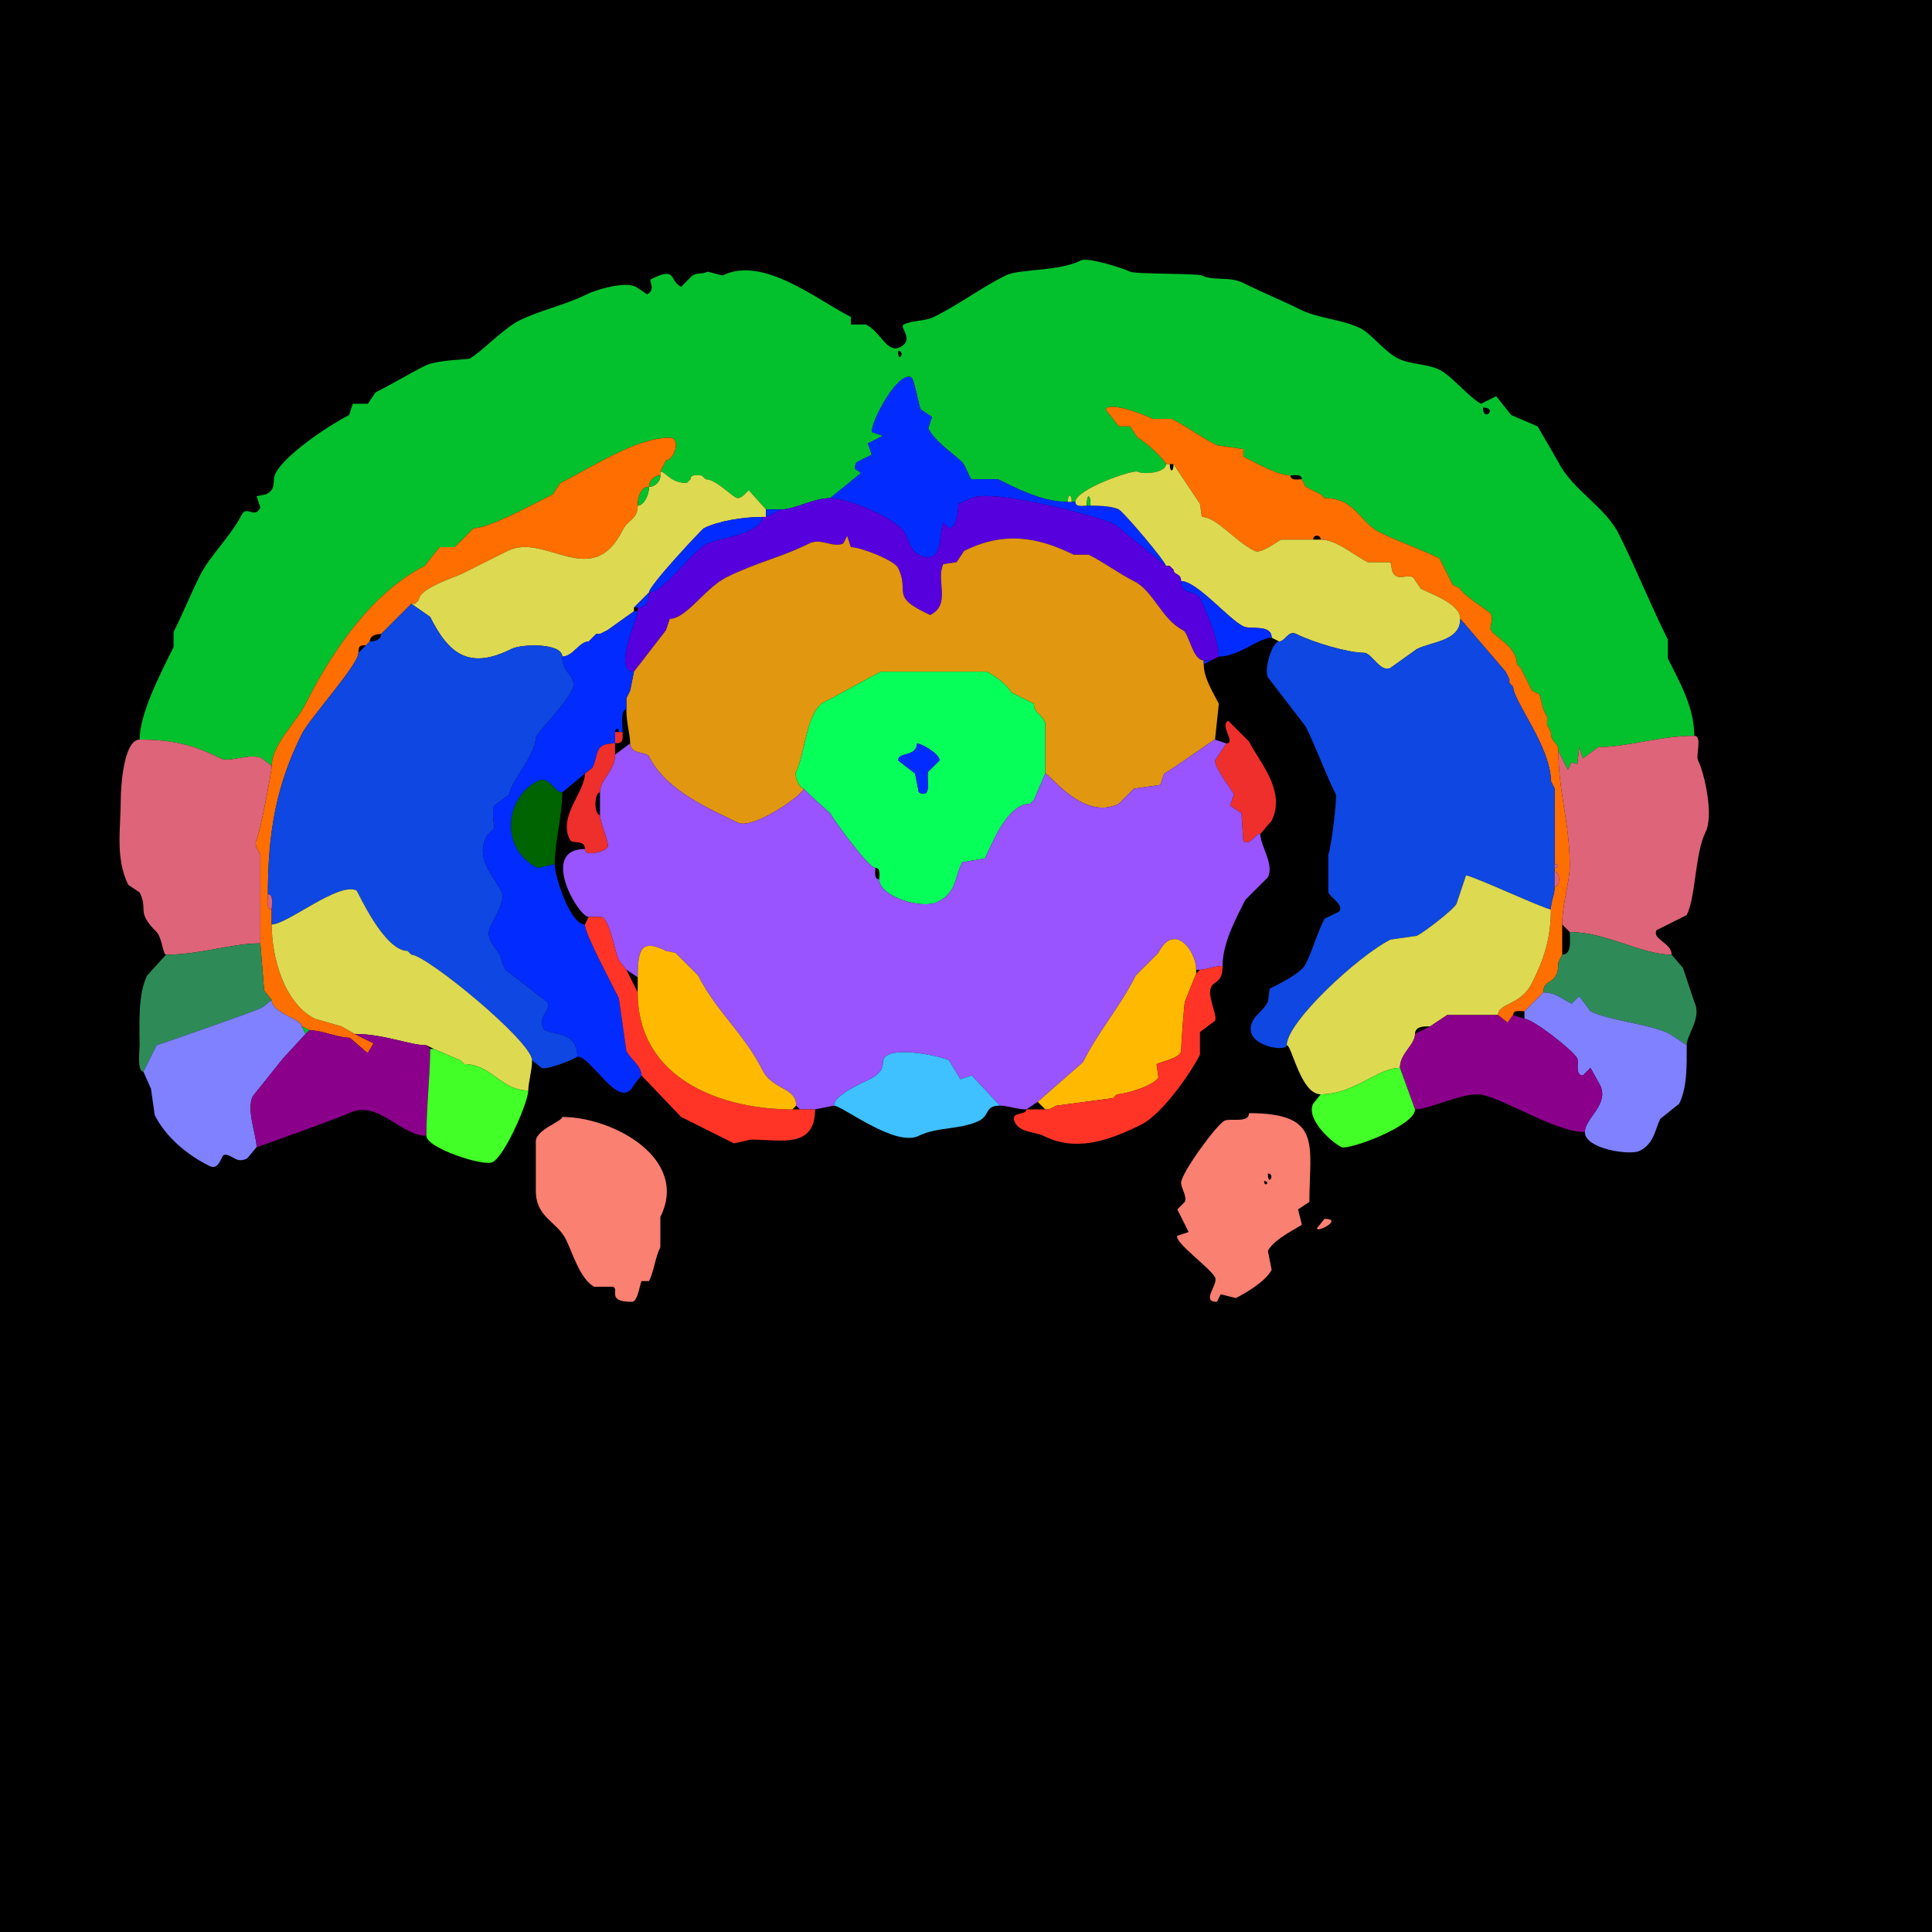 <?xml version="1.0" encoding="UTF-8"?>
<svg xmlns="http://www.w3.org/2000/svg" xmlns:xlink="http://www.w3.org/1999/xlink" width="430px" height="430px" viewBox="0 0 430 430" version="1.1">
<g id="surface1">
<rect x="0" y="0" width="430" height="430" style="fill:rgb(0%,0%,0%);fill-opacity:1;stroke:none;"/>
<path style=" stroke:none;fill-rule:evenodd;fill:rgb(1.176%,75.686%,17.647%);fill-opacity:1;" d="M 330.059 90.703 C 330.059 94.164 333.52 90.703 330.059 90.703 M 199.883 78.105 C 199.883 81.25 201.641 78.105 199.883 78.105 M 31.074 164.609 C 38.449 164.609 43.102 165.793 49.133 168.809 C 51.129 169.809 55.648 167.449 58.367 168.809 L 60.469 170.488 C 60.469 165.695 65.957 160.773 68.027 156.633 C 73.785 145.113 82.777 131.828 94.484 125.977 C 94.484 125.977 97.844 121.777 97.844 121.777 C 97.844 121.777 101.203 121.777 101.203 121.777 C 101.203 121.777 105.398 117.578 105.398 117.578 C 108.863 117.578 118.805 112.137 123.039 110.02 C 123.039 110.02 124.719 107.5 124.719 107.5 C 131.965 103.875 141.562 97.422 149.07 97.422 C 151.727 97.422 149.996 102.461 148.234 102.461 C 148.234 102.461 146.973 104.98 146.973 104.98 C 148.246 104.98 149.168 107.5 152.852 107.5 C 152.852 107.5 153.691 106.66 153.691 106.66 C 153.691 105.422 155.332 105.82 156.211 105.82 C 156.211 105.82 157.051 106.66 157.051 106.66 C 159.492 106.66 163.156 110.859 164.188 110.859 C 165.367 110.859 166.25 109.18 166.711 109.18 C 166.711 109.18 170.488 113.379 170.488 113.379 C 170.488 113.379 173.848 113.379 173.848 113.379 C 176.84 113.379 181.078 110.859 184.766 110.859 C 184.766 110.859 191.484 105.398 191.484 105.398 C 191.484 104.336 189.477 105.219 190.645 102.883 C 190.645 102.883 194.004 101.203 194.004 101.203 C 194.004 101.203 193.164 98.68 193.164 98.68 C 193.164 98.68 196.523 97 196.523 97 C 196.523 97 194.004 96.164 194.004 96.164 C 194.004 93.391 199.922 82.535 202.82 83.984 C 203.496 84.32 204.484 90.242 204.922 91.125 C 204.922 91.125 207.441 92.805 207.441 92.805 C 207.441 92.805 206.602 95.32 206.602 95.32 C 208.137 98.391 212.27 100.988 214.16 102.883 C 214.941 103.664 215.762 106.41 216.258 106.66 C 216.258 106.66 222.141 106.66 222.141 106.66 C 226.73 108.957 232.168 111.699 237.676 111.699 C 237.676 109.84 238.516 109.84 238.516 111.699 C 238.516 111.699 239.355 111.699 239.355 111.699 C 239.355 108.922 252.152 104.449 253.211 104.98 C 254.598 105.672 259.512 105.207 259.512 103.301 C 259.512 102.625 255.113 98.371 253.211 97.422 C 253.211 97.422 251.531 94.902 251.531 94.902 C 251.531 94.902 249.016 94.902 249.016 94.902 C 249.016 94.902 246.074 91.125 246.074 91.125 C 247.051 89.172 255.367 92.621 256.57 93.223 C 256.57 93.223 260.773 93.223 260.773 93.223 C 264.285 94.98 267.301 97.328 270.852 99.102 C 270.852 99.102 276.727 99.941 276.727 99.941 C 276.727 99.941 276.727 101.621 276.727 101.621 C 279.906 103.211 284.492 105.82 287.227 105.82 C 288.105 105.82 289.746 105.422 289.746 106.66 C 289.746 106.66 290.586 108.34 290.586 108.34 C 290.586 108.34 292.266 109.18 292.266 109.18 C 292.266 109.18 293.945 110.02 293.945 110.02 C 293.945 110.02 294.785 110.859 294.785 110.859 C 301.672 110.859 302.613 116.242 306.961 118.418 C 311.602 120.738 316.07 122.133 320.398 124.297 C 320.398 124.297 323.34 130.176 323.34 130.176 C 323.34 130.176 325.02 131.016 325.02 131.016 C 325.02 131.992 331.656 136.309 331.738 136.477 C 332.375 137.754 331.738 139.117 331.738 139.836 C 331.738 141.465 337.617 143.504 337.617 147.812 C 337.617 147.812 338.457 148.652 338.457 148.652 C 338.457 148.652 340.977 153.691 340.977 153.691 C 340.977 153.691 342.656 154.531 342.656 154.531 C 342.656 154.531 343.496 157.891 343.496 157.891 C 343.496 157.891 344.336 159.57 344.336 159.57 C 344.336 159.57 344.336 161.25 344.336 161.25 C 344.336 161.25 345.176 162.93 345.176 162.93 C 345.176 165.484 346.855 165.012 346.855 167.129 C 346.855 167.129 348.953 171.328 348.953 171.328 C 348.953 171.328 349.797 169.648 349.797 169.648 C 349.797 169.648 351.055 170.07 351.055 170.07 C 351.055 170.07 351.477 166.289 351.477 166.289 C 351.477 166.289 352.312 168.809 352.312 168.809 C 352.312 168.809 355.672 166.289 355.672 166.289 C 362.203 166.289 369.395 163.77 377.09 163.77 C 377.09 157.453 373.863 151.852 371.211 146.555 C 371.211 146.555 371.211 142.352 371.211 142.352 C 367.344 134.621 364.156 126.562 360.293 118.836 C 357.27 112.789 349.906 108.984 346.855 102.883 C 346.855 102.883 342.234 94.902 342.234 94.902 C 342.234 94.902 336.359 92.383 336.359 92.383 C 336.359 92.383 333 88.184 333 88.184 C 333 88.184 329.641 89.863 329.641 89.863 C 327.086 88.586 323.141 83.676 320.398 82.305 C 317.684 80.945 313.945 81.176 311.164 79.785 C 308.031 78.219 305.344 74.355 302.766 73.066 C 298.734 71.051 293.434 70.922 289.328 68.867 C 285.129 66.77 280.891 65.07 276.727 62.988 C 273.605 61.426 270.062 62.594 267.492 61.309 C 266.539 60.832 252.691 61.047 251.531 60.469 C 250.059 59.73 242.129 57.191 240.617 57.949 C 235.523 60.496 226.859 59.789 223.82 61.309 C 218.172 64.133 213.77 67.594 207.859 70.547 C 205.906 71.523 203.07 71.262 201.141 72.227 C 200.02 72.789 203.691 75.57 200.305 77.266 C 197.418 78.707 196.004 73.855 192.742 72.227 C 192.742 72.227 189.383 72.227 189.383 72.227 C 189.383 72.227 189.383 70.547 189.383 70.547 C 182 66.855 169.832 56.809 160.828 61.309 C 160.828 61.309 157.469 60.469 157.469 60.469 C 156.098 61.156 155.723 60.504 154.109 61.309 C 154.109 61.309 151.594 63.828 151.594 63.828 C 148.805 62.434 150.762 59.203 144.875 62.148 C 144.32 62.426 146.055 64.496 144.031 65.508 C 144.031 65.508 141.516 63.828 141.516 63.828 C 138.949 62.547 132.566 64.523 130.594 65.508 C 125.75 67.93 120.199 69.027 115.477 71.387 C 112.176 73.039 106.688 78.723 104.562 79.785 C 103.902 80.113 97.461 79.977 94.484 81.465 C 91.441 82.984 87.141 85.555 83.562 87.344 C 83.562 87.344 81.883 89.863 81.883 89.863 C 81.883 89.863 78.523 89.863 78.523 89.863 C 78.523 89.863 77.688 92.383 77.688 92.383 C 73.707 94.371 63.484 101.051 61.309 105.398 C 60.449 107.121 61.703 108.773 59.211 110.02 C 59.211 110.02 57.109 110.438 57.109 110.438 C 57.109 110.438 57.949 112.961 57.949 112.961 C 56.59 115.68 54.941 112.258 53.75 114.641 C 51.473 119.191 46.707 123.684 44.512 128.078 C 42.414 132.273 40.906 136.129 38.633 140.672 C 38.633 140.672 38.633 144.031 38.633 144.031 C 35.582 150.133 31.074 158.926 31.074 164.609 Z M 31.074 164.609 "/>
<path style=" stroke:none;fill-rule:nonzero;fill:rgb(0.784%,17.255%,100%);fill-opacity:1;" d="M 242.715 112.539 C 243.895 112.539 247.328 112.535 249.016 113.379 C 250.047 113.895 259.512 125.012 259.512 125.977 C 259.512 125.977 248.172 116.738 248.172 116.738 C 244.277 114.789 220.633 108.672 216.258 110.859 C 216.258 110.859 213.32 112.117 213.32 112.117 C 213.32 112.621 213.109 117.578 211.219 117.578 C 211.219 117.578 209.961 116.32 209.961 116.32 C 208.902 118.438 210.121 126.266 204.5 123.457 C 202.613 122.512 202.273 120.262 201.562 118.836 C 199.867 115.449 188.688 110.859 184.766 110.859 C 184.766 110.859 191.484 105.398 191.484 105.398 C 191.484 104.336 189.477 105.219 190.645 102.883 C 190.645 102.883 194.004 101.203 194.004 101.203 C 194.004 101.203 193.164 98.68 193.164 98.68 C 193.164 98.68 196.523 97 196.523 97 C 196.523 97 194.004 96.164 194.004 96.164 C 194.004 93.391 199.922 82.535 202.82 83.984 C 203.496 84.32 204.484 90.242 204.922 91.125 C 204.922 91.125 207.441 92.805 207.441 92.805 C 207.441 92.805 206.602 95.32 206.602 95.32 C 208.137 98.391 212.27 100.988 214.16 102.883 C 214.941 103.664 215.762 106.41 216.258 106.66 C 216.258 106.66 222.141 106.66 222.141 106.66 C 226.73 108.957 232.168 111.699 237.676 111.699 C 237.676 111.699 238.516 111.699 238.516 111.699 C 238.516 111.699 239.355 111.699 239.355 111.699 C 239.355 112.938 240.996 112.539 241.875 112.539 C 241.875 112.539 242.715 112.539 242.715 112.539 Z M 242.715 112.539 "/>
<path style=" stroke:none;fill-rule:nonzero;fill:rgb(100%,43.137%,0%);fill-opacity:1;" d="M 333.418 225.918 L 335.516 227.598 L 336.777 225.918 C 336.777 224.68 338.418 225.078 339.297 225.078 C 339.297 225.078 343.496 220.879 343.496 220.879 C 343.496 217.5 346.855 219.668 346.855 214.16 C 346.855 214.16 347.695 212.48 347.695 212.48 C 347.695 212.48 347.695 205.762 347.695 205.762 C 347.695 201.191 349.375 196.211 349.375 192.742 C 349.375 183.109 346.855 176.492 346.855 167.129 C 346.855 165.012 345.176 165.484 345.176 162.93 C 345.176 162.93 344.336 161.25 344.336 161.25 C 344.336 161.25 344.336 159.57 344.336 159.57 C 344.336 159.57 343.496 157.891 343.496 157.891 C 343.496 157.891 342.656 154.531 342.656 154.531 C 342.656 154.531 340.977 153.691 340.977 153.691 C 340.977 153.691 338.457 148.652 338.457 148.652 C 338.457 148.652 337.617 147.812 337.617 147.812 C 337.617 143.504 331.738 141.465 331.738 139.836 C 331.738 139.117 332.375 137.754 331.738 136.477 C 331.656 136.309 325.02 131.992 325.02 131.016 C 325.02 131.016 323.34 130.176 323.34 130.176 C 323.34 130.176 320.398 124.297 320.398 124.297 C 316.07 122.133 311.602 120.738 306.961 118.418 C 302.613 116.242 301.672 110.859 294.785 110.859 C 294.785 110.859 293.945 110.02 293.945 110.02 C 293.945 110.02 292.266 109.18 292.266 109.18 C 292.266 109.18 290.586 108.34 290.586 108.34 C 290.586 108.34 289.746 106.66 289.746 106.66 C 288.867 106.66 287.227 107.059 287.227 105.82 C 284.492 105.82 279.906 103.211 276.727 101.621 C 276.727 101.621 276.727 99.941 276.727 99.941 C 276.727 99.941 270.852 99.102 270.852 99.102 C 267.301 97.328 264.285 94.98 260.773 93.223 C 260.773 93.223 256.57 93.223 256.57 93.223 C 255.367 92.621 247.051 89.172 246.074 91.125 C 246.074 91.125 249.016 94.902 249.016 94.902 C 249.016 94.902 251.531 94.902 251.531 94.902 C 251.531 94.902 253.211 97.422 253.211 97.422 C 255.113 98.371 259.512 102.625 259.512 103.301 C 259.512 103.301 260.352 103.301 260.352 103.301 C 260.352 103.301 261.191 103.301 261.191 103.301 C 261.191 103.301 267.07 112.117 267.07 112.117 C 267.07 112.117 267.492 115.059 267.492 115.059 C 270.789 115.059 274.75 120.367 279.25 122.617 C 280.664 123.324 283.977 120.672 285.125 120.098 C 285.125 120.098 292.266 120.098 292.266 120.098 C 292.266 118.922 293.945 118.922 293.945 120.098 C 297.457 120.098 301.383 123.605 304.445 125.137 C 304.445 125.137 309.484 125.137 309.484 125.137 C 309.484 125.137 309.902 127.234 309.902 127.234 C 311.039 129.508 312.914 127.691 314.523 128.496 C 314.523 128.496 316.203 131.016 316.203 131.016 C 318.668 132.25 325.02 134.406 325.02 137.734 C 325.02 137.734 335.098 149.492 335.098 149.492 C 335.098 149.492 335.938 151.172 335.938 151.172 C 335.938 151.172 335.938 152.012 335.938 152.012 C 335.938 152.012 336.777 152.852 336.777 152.852 C 336.777 156 345.176 166.266 345.176 173.848 C 345.176 173.848 346.016 175.527 346.016 175.527 C 346.016 180.895 346.016 186.852 346.016 192.324 C 347.012 192.324 347.012 193.164 346.016 193.164 C 346.016 193.164 346.016 194.004 346.016 194.004 C 347.305 194.004 347.305 197.363 346.016 197.363 C 346.016 199.332 345.176 200.434 345.176 202.402 C 345.176 208.758 343.699 213.332 340.977 218.781 C 338.41 223.91 333.418 223.172 333.418 225.918 Z M 333.418 225.918 "/>
<path style=" stroke:none;fill-rule:nonzero;fill:rgb(100%,43.137%,0%);fill-opacity:1;" d="M 68.867 229.277 C 71.547 229.277 75.211 230.957 77.688 230.957 C 78.094 230.957 81.477 234.316 81.883 234.316 L 83.145 232.219 L 78.945 230.117 C 78.945 230.117 76.008 228.438 76.008 228.438 C 76.008 228.438 70.125 226.758 70.125 226.758 C 63.18 223.285 60.469 212.992 60.469 205.762 C 60.469 205.762 60.469 202.402 60.469 202.402 C 59.141 202.402 59.629 200.004 59.629 199.043 C 59.629 185.215 61.52 174.688 67.188 163.352 C 68.949 159.828 79.785 147.949 79.785 145.293 C 79.785 143.824 79.996 143.613 81.465 143.613 C 81.465 143.613 82.305 142.773 82.305 142.773 C 82.305 141.449 83.785 141.094 84.824 141.094 C 84.824 141.094 91.543 134.375 91.543 134.375 C 91.543 134.375 92.383 134.375 92.383 134.375 C 92.383 134.375 93.223 133.535 93.223 133.535 C 93.223 130.969 101.145 128.523 102.883 127.656 C 106.281 125.957 109.613 124.289 112.961 122.617 C 121.402 118.395 131.723 131.703 138.574 118 C 139.805 115.535 141.934 115.629 141.934 112.539 C 141.934 111.055 142.445 108.34 144.453 108.34 C 144.453 106.949 145.68 105.82 146.973 105.82 C 146.973 105.82 146.973 104.98 146.973 104.98 C 146.973 104.98 148.234 102.461 148.234 102.461 C 149.996 102.461 151.727 97.422 149.07 97.422 C 141.562 97.422 131.965 103.875 124.719 107.5 C 124.719 107.5 123.039 110.02 123.039 110.02 C 118.805 112.137 108.863 117.578 105.398 117.578 C 105.398 117.578 101.203 121.777 101.203 121.777 C 101.203 121.777 97.844 121.777 97.844 121.777 C 97.844 121.777 94.484 125.977 94.484 125.977 C 82.777 131.828 73.785 145.113 68.027 156.633 C 65.957 160.773 60.469 165.695 60.469 170.488 C 60.469 171.859 57.855 185.375 57.109 186.867 C 56.48 188.121 57.508 189.344 57.949 190.227 C 57.949 190.227 57.949 209.961 57.949 209.961 C 57.949 209.961 58.789 220.461 58.789 220.461 C 58.789 220.461 60.469 222.559 60.469 222.559 C 60.469 225.512 67.188 226.766 67.188 228.438 C 67.188 228.438 68.867 229.277 68.867 229.277 Z M 68.867 229.277 "/>
<path style=" stroke:none;fill-rule:nonzero;fill:rgb(86.667%,85.098%,31.765%);fill-opacity:1;" d="M 283.027 141.934 L 284.707 142.773 C 286.051 142.773 286.711 140.207 288.484 141.094 C 292.453 143.078 300.105 145.293 303.602 145.293 C 305.301 145.293 307.191 149.797 309.484 148.652 C 309.484 148.652 315.359 144.453 315.359 144.453 C 318.691 142.789 325.02 142.711 325.02 137.734 C 325.02 134.406 318.668 132.25 316.203 131.016 C 316.203 131.016 314.523 128.496 314.523 128.496 C 312.914 127.691 311.039 129.508 309.902 127.234 C 309.902 127.234 309.484 125.137 309.484 125.137 C 309.484 125.137 304.445 125.137 304.445 125.137 C 301.383 123.605 297.457 120.098 293.945 120.098 C 293.945 120.098 292.266 120.098 292.266 120.098 C 292.266 120.098 285.125 120.098 285.125 120.098 C 283.977 120.672 280.664 123.324 279.25 122.617 C 274.75 120.367 270.789 115.059 267.492 115.059 C 267.492 115.059 267.07 112.117 267.07 112.117 C 267.07 112.117 261.191 103.301 261.191 103.301 C 261.191 105.16 260.352 105.16 260.352 103.301 C 260.352 103.301 259.512 103.301 259.512 103.301 C 259.512 105.207 254.598 105.672 253.211 104.98 C 252.152 104.449 239.355 108.922 239.355 111.699 C 239.355 112.938 240.996 112.539 241.875 112.539 C 241.875 109.812 242.715 109.812 242.715 112.539 C 243.895 112.539 247.328 112.535 249.016 113.379 C 250.047 113.895 259.512 125.012 259.512 125.977 C 259.512 125.977 260.352 125.977 260.352 125.977 C 260.352 125.977 261.191 126.816 261.191 126.816 C 261.191 128.059 262.871 127.477 262.871 129.336 C 266.398 129.336 273.297 137.699 276.727 139.414 C 278.266 140.184 283.027 138.852 283.027 141.934 Z M 283.027 141.934 "/>
<path style=" stroke:none;fill-rule:nonzero;fill:rgb(86.667%,85.098%,31.765%);fill-opacity:1;" d="M 131.016 142.773 C 128.949 142.773 127.512 146.133 125.137 146.133 C 125.137 143.121 116.23 143.238 113.797 144.453 C 104.418 149.145 99.859 145.547 95.742 137.312 C 95.742 137.312 91.543 134.375 91.543 134.375 C 91.543 134.375 92.383 134.375 92.383 134.375 C 92.383 134.375 93.223 133.535 93.223 133.535 C 93.223 130.969 101.145 128.523 102.883 127.656 C 106.281 125.957 109.613 124.289 112.961 122.617 C 121.402 118.395 131.723 131.703 138.574 118 C 139.805 115.535 141.934 115.629 141.934 112.539 C 143.172 112.539 144.453 110.324 144.453 108.34 C 145.746 108.34 146.973 107.211 146.973 105.82 C 146.973 105.82 146.973 104.98 146.973 104.98 C 148.246 104.98 149.168 107.5 152.852 107.5 C 152.852 107.5 153.691 106.66 153.691 106.66 C 153.691 105.422 155.332 105.82 156.211 105.82 C 156.211 105.82 157.051 106.66 157.051 106.66 C 159.492 106.66 163.156 110.859 164.188 110.859 C 165.367 110.859 166.25 109.18 166.711 109.18 C 166.711 109.18 170.488 113.379 170.488 113.379 C 170.488 113.379 170.488 115.059 170.488 115.059 C 170.488 115.059 169.648 115.059 169.648 115.059 C 165.578 115.059 159.98 115.902 156.633 117.578 C 156.309 117.738 144.453 130.305 144.453 131.855 C 144.453 131.855 141.094 135.215 141.094 135.215 C 141.094 135.215 141.094 136.055 141.094 136.055 C 141.094 136.055 135.215 140.254 135.215 140.254 C 135.215 140.254 133.535 141.094 133.535 141.094 C 133.535 141.094 132.695 141.094 132.695 141.094 C 132.695 141.094 131.855 141.934 131.855 141.934 C 131.855 141.934 131.016 142.773 131.016 142.773 Z M 131.016 142.773 "/>
<path style=" stroke:none;fill-rule:nonzero;fill:rgb(1.176%,75.686%,17.647%);fill-opacity:1;" d="M 146.973 105.82 C 145.68 105.82 144.453 106.949 144.453 108.34 C 145.746 108.34 146.973 107.211 146.973 105.82 Z M 146.973 105.82 "/>
<path style=" stroke:none;fill-rule:nonzero;fill:rgb(1.176%,75.686%,17.647%);fill-opacity:1;" d="M 144.453 108.34 C 142.445 108.34 141.934 111.055 141.934 112.539 C 143.172 112.539 144.453 110.324 144.453 108.34 Z M 144.453 108.34 "/>
<path style=" stroke:none;fill-rule:nonzero;fill:rgb(86.667%,85.098%,31.765%);fill-opacity:1;" d="M 237.676 111.699 L 238.516 111.699 C 238.516 109.84 237.676 109.84 237.676 111.699 Z M 237.676 111.699 "/>
<path style=" stroke:none;fill-rule:nonzero;fill:rgb(1.176%,75.686%,17.647%);fill-opacity:1;" d="M 241.875 112.539 L 242.715 112.539 C 242.715 109.812 241.875 109.812 241.875 112.539 Z M 241.875 112.539 "/>
<path style=" stroke:none;fill-rule:nonzero;fill:rgb(33.725%,0%,86.667%);fill-opacity:1;" d="M 267.91 146.973 L 269.59 146.973 C 269.59 146.973 271.27 146.133 271.27 146.133 C 271.27 142.609 268.617 136.207 267.07 133.117 C 266.121 131.219 262.871 132.551 262.871 129.336 C 262.871 127.477 261.191 128.059 261.191 126.816 C 261.191 126.816 260.352 125.977 260.352 125.977 C 260.352 125.977 259.512 125.977 259.512 125.977 C 259.512 125.977 248.172 116.738 248.172 116.738 C 244.277 114.789 220.633 108.672 216.258 110.859 C 216.258 110.859 213.32 112.117 213.32 112.117 C 213.32 112.621 213.109 117.578 211.219 117.578 C 211.219 117.578 209.961 116.32 209.961 116.32 C 208.902 118.438 210.121 126.266 204.5 123.457 C 202.613 122.512 202.273 120.262 201.562 118.836 C 199.867 115.449 188.688 110.859 184.766 110.859 C 181.078 110.859 176.84 113.379 173.848 113.379 C 173.848 113.379 170.488 115.059 170.488 115.059 C 170.488 115.059 169.648 115.059 169.648 115.059 C 169.648 118.801 159.738 119.805 157.469 120.938 C 153.77 122.789 147.699 131.855 144.453 131.855 C 144.453 133.57 143.957 135.215 141.934 135.215 C 141.934 135.215 141.934 136.055 141.934 136.055 C 141.934 137.371 136.262 149.492 141.094 149.492 C 141.094 149.492 148.234 140.254 148.234 140.254 C 148.234 140.254 149.07 137.734 149.07 137.734 C 152.762 137.734 156.934 130.863 161.672 128.496 C 168.219 125.223 173.969 124.027 180.148 120.938 C 182.73 119.645 185.449 122.066 187.703 120.938 C 187.703 120.938 188.547 119.258 188.547 119.258 C 188.547 119.258 189.383 121.777 189.383 121.777 C 191.551 121.777 199.031 124.691 199.883 126.398 C 202.414 131.457 198.449 132.605 205.344 136.055 C 205.344 136.055 207.023 136.895 207.023 136.895 C 211.828 134.492 208.195 129.09 209.961 125.555 C 209.961 125.555 212.898 125.137 212.898 125.137 C 212.898 125.137 214.578 122.617 214.578 122.617 C 223.219 118.297 230.785 119.383 238.938 123.457 C 238.938 123.457 242.297 123.457 242.297 123.457 C 245.812 125.215 248.984 127.645 252.375 129.336 C 256.754 131.527 258.555 137.887 263.289 140.254 C 264.672 140.945 265.41 146.973 267.91 146.973 Z M 267.91 146.973 "/>
<path style=" stroke:none;fill-rule:nonzero;fill:rgb(0.784%,17.255%,100%);fill-opacity:1;" d="M 173.848 113.379 L 170.488 115.059 C 170.488 115.059 170.488 113.379 170.488 113.379 C 170.488 113.379 173.848 113.379 173.848 113.379 Z M 173.848 113.379 "/>
<path style=" stroke:none;fill-rule:nonzero;fill:rgb(0.784%,17.255%,100%);fill-opacity:1;" d="M 169.648 115.059 C 165.578 115.059 159.98 115.902 156.633 117.578 C 156.309 117.738 144.453 130.305 144.453 131.855 C 147.699 131.855 153.77 122.789 157.469 120.938 C 159.738 119.805 169.648 118.801 169.648 115.059 Z M 169.648 115.059 "/>
<path style=" stroke:none;fill-rule:nonzero;fill:rgb(88.235%,59.216%,5.882%);fill-opacity:1;" d="M 232.637 172.168 L 232.637 160.828 C 231.434 158.426 230.117 158.766 230.117 156.633 L 225.078 154.109 C 224.281 152.52 221.531 150.449 219.617 149.492 L 196.102 149.492 C 191.93 151.578 187.684 154.121 183.508 156.211 C 179.477 158.227 179.215 167.734 177.207 171.75 C 176.703 172.758 178.062 175.527 178.887 175.527 C 178.887 176.773 167.617 184.801 164.188 183.086 C 158.66 180.32 148.375 176.234 144.453 168.391 C 143.871 167.227 140.254 167.992 140.254 165.449 C 140.254 163.469 139.414 160.98 139.414 157.891 C 139.414 157.891 139.414 155.371 139.414 155.371 C 139.414 155.371 140.254 153.691 140.254 153.691 C 140.254 153.691 141.094 149.492 141.094 149.492 C 141.094 149.492 148.234 140.254 148.234 140.254 C 148.234 140.254 149.07 137.734 149.07 137.734 C 152.762 137.734 156.934 130.863 161.672 128.496 C 168.219 125.223 173.969 124.027 180.148 120.938 C 182.73 119.645 185.449 122.066 187.703 120.938 C 187.703 120.938 188.547 119.258 188.547 119.258 C 188.547 119.258 189.383 121.777 189.383 121.777 C 191.551 121.777 199.031 124.691 199.883 126.398 C 202.414 131.457 198.449 132.605 205.344 136.055 C 205.344 136.055 207.023 136.895 207.023 136.895 C 211.828 134.492 208.195 129.09 209.961 125.555 C 209.961 125.555 212.898 125.137 212.898 125.137 C 212.898 125.137 214.578 122.617 214.578 122.617 C 223.219 118.297 230.785 119.383 238.938 123.457 C 238.938 123.457 242.297 123.457 242.297 123.457 C 245.812 125.215 248.984 127.645 252.375 129.336 C 256.754 131.527 258.555 137.887 263.289 140.254 C 264.672 140.945 265.41 146.973 267.91 146.973 C 267.91 146.973 267.91 147.812 267.91 147.812 C 267.91 150.914 269.961 154.02 271.27 156.633 C 271.27 156.633 270.43 164.609 270.43 164.609 C 270.074 164.609 261.012 171.207 259.094 172.168 C 259.094 172.168 258.25 174.688 258.25 174.688 C 258.25 174.688 252.375 175.527 252.375 175.527 C 252.375 175.527 249.016 178.887 249.016 178.887 C 241.145 182.82 233.602 172.168 232.637 172.168 Z M 232.637 172.168 "/>
<path style=" stroke:none;fill-rule:nonzero;fill:rgb(0.784%,17.255%,100%);fill-opacity:1;" d="M 260.352 125.977 L 261.191 126.816 C 261.191 126.816 260.352 125.977 260.352 125.977 Z M 260.352 125.977 "/>
<path style=" stroke:none;fill-rule:nonzero;fill:rgb(0.784%,17.255%,100%);fill-opacity:1;" d="M 283.027 141.934 C 280.117 141.934 275.762 146.133 271.27 146.133 C 271.27 142.609 268.617 136.207 267.07 133.117 C 266.121 131.219 262.871 132.551 262.871 129.336 C 266.398 129.336 273.297 137.699 276.727 139.414 C 278.266 140.184 283.027 138.852 283.027 141.934 Z M 283.027 141.934 "/>
<path style=" stroke:none;fill-rule:nonzero;fill:rgb(0.784%,17.255%,100%);fill-opacity:1;" d="M 141.094 135.215 L 141.934 135.215 C 143.957 135.215 144.453 133.57 144.453 131.855 C 144.453 131.855 141.094 135.215 141.094 135.215 Z M 141.094 135.215 "/>
<path style=" stroke:none;fill-rule:nonzero;fill:rgb(5.49%,27.843%,88.627%);fill-opacity:1;" d="M 93.223 133.535 L 92.383 134.375 C 92.383 134.375 93.223 133.535 93.223 133.535 Z M 93.223 133.535 "/>
<path style=" stroke:none;fill-rule:nonzero;fill:rgb(5.49%,27.843%,88.627%);fill-opacity:1;" d="M 128.496 235.156 C 128.496 235.465 121.711 238.27 120.516 237.676 L 118.418 235.996 C 118.418 231.809 94.875 212.48 91.543 212.48 C 91.543 212.48 90.703 211.641 90.703 211.641 C 85.434 211.641 79.582 198.312 79.367 198.203 C 75.375 196.207 63.938 205.762 60.469 205.762 C 60.469 205.762 60.469 202.402 60.469 202.402 C 60.469 201.441 60.957 199.043 59.629 199.043 C 59.629 185.215 61.52 174.688 67.188 163.352 C 68.949 159.828 79.785 147.949 79.785 145.293 C 79.785 145.293 81.465 143.613 81.465 143.613 C 81.465 143.613 82.305 142.773 82.305 142.773 C 83.344 142.773 84.824 142.418 84.824 141.094 C 84.824 141.094 91.543 134.375 91.543 134.375 C 91.543 134.375 95.742 137.312 95.742 137.312 C 99.859 145.547 104.418 149.145 113.797 144.453 C 116.23 143.238 125.137 143.121 125.137 146.133 C 125.137 149.68 127.656 149.934 127.656 152.43 C 127.656 155.023 119.258 163.309 119.258 164.188 C 119.258 167.895 113.379 174.492 113.379 176.789 C 113.379 176.789 110.02 179.305 110.02 179.305 C 109.352 180.645 110.02 183.758 110.02 184.344 C 110.02 184.344 108.34 186.023 108.34 186.023 C 105.738 191.227 109.594 194.414 111.699 198.625 C 112.551 200.328 109.902 204.738 109.18 206.18 C 107.523 209.492 111.699 211.496 111.699 214.16 C 111.699 214.16 112.539 215.84 112.539 215.84 C 112.539 215.84 121.777 222.977 121.777 222.977 C 122.844 225.109 119.582 226.148 120.938 228.859 C 121.797 230.578 128.496 228.836 128.496 235.156 Z M 128.496 235.156 "/>
<path style=" stroke:none;fill-rule:nonzero;fill:rgb(0.784%,17.255%,100%);fill-opacity:1;" d="M 128.496 235.156 C 131.766 235.156 137.965 247.711 141.094 241.453 L 142.773 239.355 C 142.773 237.207 140.312 235.695 139.414 233.898 C 139.414 233.898 137.734 222.141 137.734 222.141 C 135.832 218.336 130.176 207.797 130.176 205.762 C 126.914 205.762 123.457 195.09 123.457 192.324 C 123.457 192.324 119.68 193.164 119.68 193.164 C 111.148 188.898 112.375 177.5 119.68 173.848 C 122.328 172.523 123.238 176.367 125.137 176.367 C 125.137 176.367 130.176 172.168 130.176 172.168 C 130.176 172.168 131.855 170.906 131.855 170.906 C 133.355 167.906 132.016 165.449 136.895 165.449 C 136.895 165.449 136.895 162.93 136.895 162.93 C 136.895 161.934 137.734 161.934 137.734 162.93 C 137.734 162.93 138.574 162.93 138.574 162.93 C 138.574 161.82 138 157.891 139.414 157.891 C 139.414 157.891 139.414 155.371 139.414 155.371 C 139.414 155.371 140.254 153.691 140.254 153.691 C 140.254 153.691 141.094 149.492 141.094 149.492 C 136.262 149.492 141.934 137.371 141.934 136.055 C 141.934 136.055 141.094 136.055 141.094 136.055 C 141.094 136.055 135.215 140.254 135.215 140.254 C 135.215 140.254 133.535 141.094 133.535 141.094 C 133.535 141.094 132.695 141.094 132.695 141.094 C 132.695 141.094 131.855 141.934 131.855 141.934 C 131.855 141.934 131.016 142.773 131.016 142.773 C 128.949 142.773 127.512 146.133 125.137 146.133 C 125.137 149.68 127.656 149.934 127.656 152.43 C 127.656 155.023 119.258 163.309 119.258 164.188 C 119.258 167.895 113.379 174.492 113.379 176.789 C 113.379 176.789 110.02 179.305 110.02 179.305 C 109.352 180.645 110.02 183.758 110.02 184.344 C 110.02 184.344 108.34 186.023 108.34 186.023 C 105.738 191.227 109.594 194.414 111.699 198.625 C 112.551 200.328 109.902 204.738 109.18 206.18 C 107.523 209.492 111.699 211.496 111.699 214.16 C 111.699 214.16 112.539 215.84 112.539 215.84 C 112.539 215.84 121.777 222.977 121.777 222.977 C 122.844 225.109 119.582 226.148 120.938 228.859 C 121.797 230.578 128.496 228.836 128.496 235.156 Z M 128.496 235.156 "/>
<path style=" stroke:none;fill-rule:nonzero;fill:rgb(5.49%,27.843%,88.627%);fill-opacity:1;" d="M 345.176 202.402 C 343.844 202.402 327.652 194.844 326.281 194.844 L 324.18 201.141 C 323.512 202.477 316.996 207.465 315.359 208.281 L 309.484 209.121 C 302.402 212.66 286.387 227.441 286.387 232.637 C 286.387 234.301 276.055 232.723 278.828 227.18 C 279.504 225.828 281.312 224.727 282.188 222.977 C 282.188 222.977 282.609 220.039 282.609 220.039 C 284.887 218.898 289.582 216.586 290.586 214.578 C 292.32 211.113 292.93 208.207 294.785 204.5 C 294.785 204.5 298.145 202.82 298.145 202.82 C 298.965 201.184 296.273 199.918 295.625 198.625 C 295.625 198.625 295.625 190.227 295.625 190.227 C 296.258 188.961 297.645 177.465 297.305 176.789 C 294.832 171.844 293.055 166.605 290.586 161.672 C 290.586 161.672 282.188 150.75 282.188 150.75 C 281.297 148.969 283.125 142.773 284.707 142.773 C 286.051 142.773 286.711 140.207 288.484 141.094 C 292.453 143.078 300.105 145.293 303.602 145.293 C 305.301 145.293 307.191 149.797 309.484 148.652 C 309.484 148.652 315.359 144.453 315.359 144.453 C 318.691 142.789 325.02 142.711 325.02 137.734 C 325.02 137.734 335.098 149.492 335.098 149.492 C 335.098 149.492 335.938 151.172 335.938 151.172 C 335.938 151.172 335.938 152.012 335.938 152.012 C 335.938 152.012 336.777 152.852 336.777 152.852 C 336.777 156 345.176 166.266 345.176 173.848 C 345.176 173.848 346.016 175.527 346.016 175.527 C 346.016 180.895 346.016 186.852 346.016 192.324 C 346.016 192.324 346.016 193.164 346.016 193.164 C 346.016 193.164 346.016 194.004 346.016 194.004 C 346.016 194.004 346.016 197.363 346.016 197.363 C 346.016 199.332 345.176 200.434 345.176 202.402 Z M 345.176 202.402 "/>
<path style=" stroke:none;fill-rule:nonzero;fill:rgb(0.784%,17.255%,100%);fill-opacity:1;" d="M 269.59 146.973 L 267.91 147.812 C 267.91 147.812 267.91 146.973 267.91 146.973 C 267.91 146.973 269.59 146.973 269.59 146.973 Z M 269.59 146.973 "/>
<path style=" stroke:none;fill-rule:evenodd;fill:rgb(2.745%,100%,34.902%);fill-opacity:1;" d="M 204.082 165.449 C 204.082 168.516 199.883 167.297 199.883 169.227 L 203.664 172.168 L 204.5 176.367 C 207.707 177.969 206.043 172.863 206.602 171.75 L 209.121 169.227 C 209.121 167.785 205.078 165.449 204.082 165.449 M 194.844 193.164 C 196.082 193.164 195.684 194.805 195.684 195.684 C 195.684 199.586 205.203 202.473 208.703 200.723 C 212.984 198.582 212.277 195.672 214.16 191.906 C 214.16 191.906 219.199 191.062 219.199 191.062 C 220.809 187.852 224.145 178.887 229.277 178.887 C 229.277 178.887 230.117 178.047 230.117 178.047 C 230.117 178.047 232.637 172.168 232.637 172.168 C 232.637 172.168 232.637 160.828 232.637 160.828 C 231.434 158.426 230.117 158.766 230.117 156.633 C 230.117 156.633 225.078 154.109 225.078 154.109 C 224.281 152.52 221.531 150.449 219.617 149.492 C 219.617 149.492 196.102 149.492 196.102 149.492 C 191.93 151.578 187.684 154.121 183.508 156.211 C 179.477 158.227 179.215 167.734 177.207 171.75 C 176.703 172.758 178.062 175.527 178.887 175.527 C 178.887 175.527 179.727 176.367 179.727 176.367 C 179.727 176.367 180.566 177.207 180.566 177.207 C 180.566 177.207 184.766 180.984 184.766 180.984 C 185.461 182.375 193.293 193.164 194.844 193.164 Z M 194.844 193.164 "/>
<path style=" stroke:none;fill-rule:nonzero;fill:rgb(93.333%,18.431%,17.255%);fill-opacity:1;" d="M 272.949 165.449 C 275.227 165.449 271.34 161.426 273.367 160.41 L 277.988 165.031 C 280.199 169.453 286.336 176.047 283.027 182.664 L 280.508 185.605 C 279.164 185.605 278.504 188.172 276.727 187.285 C 276.727 187.285 276.309 180.984 276.309 180.984 C 276.309 180.984 273.789 179.305 273.789 179.305 C 273.789 179.305 274.629 176.789 274.629 176.789 C 274.016 175.562 270.43 171.137 270.43 169.227 C 270.43 169.227 272.949 165.449 272.949 165.449 Z M 272.949 165.449 "/>
<path style=" stroke:none;fill-rule:nonzero;fill:rgb(93.333%,18.431%,17.255%);fill-opacity:1;" d="M 138.574 162.93 C 138.574 164.613 138.82 165.449 136.895 165.449 C 136.895 165.449 136.895 162.93 136.895 162.93 C 136.895 162.93 137.734 162.93 137.734 162.93 C 137.734 162.93 138.574 162.93 138.574 162.93 Z M 138.574 162.93 "/>
<path style=" stroke:none;fill-rule:nonzero;fill:rgb(86.667%,39.216%,47.451%);fill-opacity:1;" d="M 349.375 207.441 C 357.477 207.441 365.312 212.48 372.051 212.48 C 372.051 209.793 367.652 209.098 368.691 207.023 C 368.691 207.023 375.41 203.664 375.41 203.664 C 377.469 199.547 377.207 189.992 379.609 185.188 C 381.457 181.488 379.383 172.133 377.93 169.227 C 377.375 168.117 378.945 163.77 377.09 163.77 C 369.395 163.77 362.203 166.289 355.672 166.289 C 355.672 166.289 352.312 168.809 352.312 168.809 C 352.312 168.809 351.477 166.289 351.477 166.289 C 351.477 166.289 351.055 170.07 351.055 170.07 C 351.055 170.07 349.797 169.648 349.797 169.648 C 349.797 169.648 348.953 171.328 348.953 171.328 C 348.953 171.328 346.855 167.129 346.855 167.129 C 346.855 176.492 349.375 183.109 349.375 192.742 C 349.375 196.211 347.695 201.191 347.695 205.762 C 347.695 205.762 349.375 207.441 349.375 207.441 Z M 349.375 207.441 "/>
<path style=" stroke:none;fill-rule:nonzero;fill:rgb(86.667%,39.216%,47.451%);fill-opacity:1;" d="M 57.949 209.961 C 51.492 209.961 44.566 212.48 36.953 212.48 C 36.27 212.48 36.039 208.629 34.852 207.441 C 30.156 202.742 33.09 202.652 31.074 198.625 C 31.074 198.625 28.555 196.945 28.555 196.945 C 25.609 191.055 26.875 184.285 26.875 178.047 C 26.875 175.102 27.531 164.609 31.074 164.609 C 38.449 164.609 43.102 165.793 49.133 168.809 C 51.129 169.809 55.648 167.449 58.367 168.809 C 58.367 168.809 60.469 170.488 60.469 170.488 C 60.469 171.859 57.855 185.375 57.109 186.867 C 56.48 188.121 57.508 189.344 57.949 190.227 C 57.949 190.227 57.949 209.961 57.949 209.961 Z M 57.949 209.961 "/>
<path style=" stroke:none;fill-rule:nonzero;fill:rgb(60%,32.549%,100%);fill-opacity:1;" d="M 178.047 246.914 L 181.406 246.914 C 181.406 246.914 185.605 246.074 185.605 246.074 C 185.605 243.676 192.023 240.977 193.586 240.195 C 195.875 239.051 196.523 237.844 196.523 236.414 C 196.523 232.297 209.039 234.906 211.219 235.996 C 211.219 235.996 213.742 240.195 213.742 240.195 C 213.742 240.195 216.258 239.355 216.258 239.355 C 216.258 239.355 222.559 246.074 222.559 246.074 C 224.086 246.074 226.414 246.914 228.438 246.914 C 228.438 246.914 230.957 245.234 230.957 245.234 C 230.957 245.234 241.035 236.414 241.035 236.414 C 244.516 229.453 249.25 224.184 252.793 217.102 C 252.793 217.102 257.832 212.062 257.832 212.062 C 261.289 205.148 266.23 211.566 266.23 215.84 C 266.23 215.84 267.07 215.84 267.07 215.84 C 268.383 215.84 270.324 215 272.109 215 C 272.109 209.875 275.012 204.578 277.148 200.305 C 277.148 200.305 282.188 195.266 282.188 195.266 C 283.656 192.328 280.508 188.293 280.508 185.605 C 279.164 185.605 278.504 188.172 276.727 187.285 C 276.727 187.285 276.309 180.984 276.309 180.984 C 276.309 180.984 273.789 179.305 273.789 179.305 C 273.789 179.305 274.629 176.789 274.629 176.789 C 274.016 175.562 270.43 171.137 270.43 169.227 C 270.43 169.227 272.949 165.449 272.949 165.449 C 272.949 165.449 270.43 164.609 270.43 164.609 C 270.074 164.609 261.012 171.207 259.094 172.168 C 259.094 172.168 258.25 174.688 258.25 174.688 C 258.25 174.688 252.375 175.527 252.375 175.527 C 252.375 175.527 249.016 178.887 249.016 178.887 C 241.145 182.82 233.602 172.168 232.637 172.168 C 232.637 172.168 230.117 178.047 230.117 178.047 C 230.117 178.047 229.277 178.887 229.277 178.887 C 224.145 178.887 220.809 187.852 219.199 191.062 C 219.199 191.062 214.16 191.906 214.16 191.906 C 212.277 195.672 212.984 198.582 208.703 200.723 C 205.203 202.473 195.684 199.586 195.684 195.684 C 194.445 195.684 194.844 194.043 194.844 193.164 C 193.293 193.164 185.461 182.375 184.766 180.984 C 184.766 180.984 180.566 177.207 180.566 177.207 C 180.566 177.207 179.727 176.367 179.727 176.367 C 179.727 176.367 178.887 175.527 178.887 175.527 C 178.887 176.773 167.617 184.801 164.188 183.086 C 158.66 180.32 148.375 176.234 144.453 168.391 C 143.871 167.227 140.254 167.992 140.254 165.449 C 140.254 165.449 136.895 167.969 136.895 167.969 C 136.895 171.68 133.535 173.309 133.535 176.367 C 133.535 176.367 133.535 181.406 133.535 181.406 C 133.535 183.117 135.676 187.625 135.215 188.547 C 134.777 189.418 130.176 190.844 130.176 188.965 C 119.949 188.965 128.703 204.082 131.016 204.082 C 131.016 204.082 133.953 204.082 133.953 204.082 C 135.832 205.02 136.805 211.879 137.734 213.742 C 137.734 213.742 139.414 215.84 139.414 215.84 C 139.414 215.84 141.934 217.52 141.934 217.52 C 141.934 211.027 142.879 208.965 148.234 211.641 C 148.234 211.641 150.332 212.062 150.332 212.062 C 150.332 212.062 155.371 217.102 155.371 217.102 C 159.281 224.918 165.684 230.164 169.648 238.094 C 171.945 242.691 177.207 241.926 177.207 246.074 C 177.207 246.074 178.047 246.914 178.047 246.914 Z M 178.047 246.914 "/>
<path style=" stroke:none;fill-rule:nonzero;fill:rgb(93.333%,18.431%,17.255%);fill-opacity:1;" d="M 133.535 181.406 C 133.535 183.117 135.676 187.625 135.215 188.547 C 134.777 189.418 130.176 190.844 130.176 188.965 C 130.176 186.672 127.398 188.031 126.816 186.867 C 124.184 181.598 130.176 176.355 130.176 172.168 C 130.176 172.168 131.855 170.906 131.855 170.906 C 133.355 167.906 132.016 165.449 136.895 165.449 C 136.895 165.449 136.895 167.969 136.895 167.969 C 136.895 171.68 133.535 173.309 133.535 176.367 C 132.203 176.367 132.203 181.406 133.535 181.406 Z M 133.535 181.406 "/>
<path style=" stroke:none;fill-rule:nonzero;fill:rgb(0.784%,17.255%,100%);fill-opacity:1;" d="M 204.082 165.449 C 204.082 168.516 199.883 167.297 199.883 169.227 L 203.664 172.168 L 204.5 176.367 C 207.707 177.969 206.043 172.863 206.602 171.75 L 209.121 169.227 C 209.121 167.785 205.078 165.449 204.082 165.449 Z M 204.082 165.449 "/>
<path style=" stroke:none;fill-rule:nonzero;fill:rgb(0%,39.216%,0%);fill-opacity:1;" d="M 125.137 176.367 C 123.238 176.367 122.328 172.523 119.68 173.848 C 112.375 177.5 111.148 188.898 119.68 193.164 L 123.457 192.324 C 123.457 187.285 125.137 181.742 125.137 176.367 Z M 125.137 176.367 "/>
<path style=" stroke:none;fill-rule:nonzero;fill:rgb(86.667%,39.216%,47.451%);fill-opacity:1;" d="M 345.176 173.848 L 346.016 175.527 C 346.016 175.527 345.176 173.848 345.176 173.848 Z M 345.176 173.848 "/>
<path style=" stroke:none;fill-rule:nonzero;fill:rgb(86.667%,39.216%,47.451%);fill-opacity:1;" d="M 346.016 192.324 C 347.012 192.324 347.012 193.164 346.016 193.164 C 346.016 193.164 346.016 192.324 346.016 192.324 Z M 346.016 192.324 "/>
<path style=" stroke:none;fill-rule:nonzero;fill:rgb(86.667%,39.216%,47.451%);fill-opacity:1;" d="M 346.016 194.004 C 347.305 194.004 347.305 197.363 346.016 197.363 C 346.016 197.363 346.016 194.004 346.016 194.004 Z M 346.016 194.004 "/>
<path style=" stroke:none;fill-rule:nonzero;fill:rgb(86.667%,85.098%,31.765%);fill-opacity:1;" d="M 311.582 237.676 C 306.574 237.676 301.492 243.555 293.945 243.555 C 289.484 243.555 287.531 232.637 286.387 232.637 C 286.387 227.441 302.402 212.66 309.484 209.121 C 309.484 209.121 315.359 208.281 315.359 208.281 C 316.996 207.465 323.512 202.477 324.18 201.141 C 324.18 201.141 326.281 194.844 326.281 194.844 C 327.652 194.844 343.844 202.402 345.176 202.402 C 345.176 208.758 343.699 213.332 340.977 218.781 C 338.41 223.91 333.418 223.172 333.418 225.918 C 333.418 225.918 322.078 225.918 322.078 225.918 C 322.078 225.918 318.301 228.438 318.301 228.438 C 317.07 228.438 314.941 228.348 314.941 230.117 C 314.941 232.594 311.582 234.391 311.582 237.676 Z M 311.582 237.676 "/>
<path style=" stroke:none;fill-rule:nonzero;fill:rgb(86.667%,85.098%,31.765%);fill-opacity:1;" d="M 103.301 236.836 C 109.348 236.836 111.496 242.715 117.578 242.715 C 117.578 240.953 118.418 238.27 118.418 235.996 C 118.418 231.809 94.875 212.48 91.543 212.48 C 91.543 212.48 90.703 211.641 90.703 211.641 C 85.434 211.641 79.582 198.312 79.367 198.203 C 75.375 196.207 63.938 205.762 60.469 205.762 C 60.469 212.992 63.18 223.285 70.125 226.758 C 70.125 226.758 76.008 228.438 76.008 228.438 C 76.008 228.438 78.945 230.117 78.945 230.117 C 85.48 230.117 91.203 232.637 94.902 232.637 C 94.902 232.637 96.582 233.477 96.582 233.477 C 96.582 233.477 102.461 235.996 102.461 235.996 C 102.461 235.996 103.301 236.836 103.301 236.836 Z M 103.301 236.836 "/>
<path style=" stroke:none;fill-rule:nonzero;fill:rgb(86.667%,39.216%,47.451%);fill-opacity:1;" d="M 59.629 199.043 C 60.957 199.043 60.469 201.441 60.469 202.402 C 59.141 202.402 59.629 200.004 59.629 199.043 Z M 59.629 199.043 "/>
<path style=" stroke:none;fill-rule:nonzero;fill:rgb(100%,20.392%,15.294%);fill-opacity:1;" d="M 178.047 246.914 L 181.406 246.914 C 181.406 255.785 173.676 253.633 167.129 253.633 C 167.129 253.633 163.352 254.473 163.352 254.473 C 159.426 252.512 155.594 250.594 151.594 248.594 C 151.594 248.594 142.773 239.355 142.773 239.355 C 142.773 237.207 140.312 235.695 139.414 233.898 C 139.414 233.898 137.734 222.141 137.734 222.141 C 135.832 218.336 130.176 207.797 130.176 205.762 C 130.176 205.762 131.016 204.082 131.016 204.082 C 131.016 204.082 133.953 204.082 133.953 204.082 C 135.832 205.02 136.805 211.879 137.734 213.742 C 137.734 213.742 139.414 215.84 139.414 215.84 C 139.414 215.84 141.934 220.879 141.934 220.879 C 141.934 240.359 160.848 246.914 176.367 246.914 C 176.367 246.914 178.047 246.914 178.047 246.914 Z M 178.047 246.914 "/>
<path style=" stroke:none;fill-rule:nonzero;fill:rgb(18.039%,54.51%,34.118%);fill-opacity:1;" d="M 343.496 220.879 C 346.215 220.879 347.582 222.293 349.797 223.398 L 351.477 221.719 L 353.992 225.078 C 358.336 227.25 367.062 227.832 371.633 230.117 L 375.41 232.637 C 375.41 230.223 378.859 226.52 377.09 222.977 C 377.09 222.977 374.57 215.422 374.57 215.422 C 374.57 215.422 372.051 212.48 372.051 212.48 C 365.312 212.48 357.477 207.441 349.375 207.441 C 349.375 208.906 349.961 212.48 347.695 212.48 C 347.695 212.48 346.855 214.16 346.855 214.16 C 346.855 219.668 343.496 217.5 343.496 220.879 Z M 343.496 220.879 "/>
<path style=" stroke:none;fill-rule:nonzero;fill:rgb(18.039%,54.51%,34.118%);fill-opacity:1;" d="M 60.469 222.559 L 58.367 224.238 C 56.395 225.227 34.984 232.637 34.852 232.637 L 31.914 238.516 C 30.477 238.516 31.074 233.816 31.074 232.637 C 31.074 228.484 30.617 221.371 32.754 217.102 C 32.754 217.102 36.953 212.48 36.953 212.48 C 44.566 212.48 51.492 209.961 57.949 209.961 C 57.949 209.961 58.789 220.461 58.789 220.461 C 58.789 220.461 60.469 222.559 60.469 222.559 Z M 60.469 222.559 "/>
<path style=" stroke:none;fill-rule:nonzero;fill:rgb(100%,72.941%,0%);fill-opacity:1;" d="M 232.637 246.914 L 233.477 246.914 C 233.477 246.914 235.156 246.074 235.156 246.074 C 235.156 246.074 247.754 244.395 247.754 244.395 C 247.754 244.395 248.594 243.555 248.594 243.555 C 250.32 243.555 256.883 241.672 257.832 239.773 C 257.832 239.773 257.414 236.836 257.414 236.836 C 258.562 236.262 262.871 235.43 262.871 233.898 C 262.871 232.766 263.582 223.234 263.711 222.977 C 263.711 222.977 266.23 216.68 266.23 216.68 C 266.23 216.68 266.23 215.84 266.23 215.84 C 266.23 211.566 261.289 205.148 257.832 212.062 C 257.832 212.062 252.793 217.102 252.793 217.102 C 249.25 224.184 244.516 229.453 241.035 236.414 C 241.035 236.414 230.957 245.234 230.957 245.234 C 230.957 245.234 232.637 246.914 232.637 246.914 Z M 232.637 246.914 "/>
<path style=" stroke:none;fill-rule:nonzero;fill:rgb(100%,72.941%,0%);fill-opacity:1;" d="M 177.207 246.074 L 176.367 246.914 C 160.848 246.914 141.934 240.359 141.934 220.879 C 141.934 220.879 141.934 217.52 141.934 217.52 C 141.934 211.027 142.879 208.965 148.234 211.641 C 148.234 211.641 150.332 212.062 150.332 212.062 C 150.332 212.062 155.371 217.102 155.371 217.102 C 159.281 224.918 165.684 230.164 169.648 238.094 C 171.945 242.691 177.207 241.926 177.207 246.074 Z M 177.207 246.074 "/>
<path style=" stroke:none;fill-rule:nonzero;fill:rgb(100%,20.392%,15.294%);fill-opacity:1;" d="M 232.637 246.914 L 233.477 246.914 C 233.477 246.914 235.156 246.074 235.156 246.074 C 235.156 246.074 247.754 244.395 247.754 244.395 C 247.754 244.395 248.594 243.555 248.594 243.555 C 250.32 243.555 256.883 241.672 257.832 239.773 C 257.832 239.773 257.414 236.836 257.414 236.836 C 258.562 236.262 262.871 235.43 262.871 233.898 C 262.871 232.766 263.582 223.234 263.711 222.977 C 263.711 222.977 266.23 216.68 266.23 216.68 C 266.23 216.68 267.07 215.84 267.07 215.84 C 268.383 215.84 270.324 215 272.109 215 C 272.109 218.781 270.266 218.266 269.59 219.617 C 268.555 221.691 271.043 225.953 270.43 227.18 C 270.43 227.18 267.07 229.695 267.07 229.695 C 267.07 229.695 267.07 234.734 267.07 234.734 C 264.992 238.895 258.578 248.012 254.055 250.273 C 246.086 254.258 239.148 256.258 232.219 252.793 C 230.449 251.91 227.031 252.078 225.918 249.852 C 224.613 247.242 228.438 248.359 228.438 246.914 C 229.801 246.914 230.746 246.914 232.637 246.914 Z M 232.637 246.914 "/>
<path style=" stroke:none;fill-rule:nonzero;fill:rgb(49.804%,50.588%,100%);fill-opacity:1;" d="M 375.41 232.637 C 375.41 237.031 375.551 242.016 373.73 245.656 L 369.531 249.016 C 368.316 251.441 368.211 254.504 364.914 256.152 C 362.789 257.215 352.734 255.742 352.734 251.953 C 352.734 248.859 358.266 245.801 356.094 241.453 C 356.094 241.453 353.992 237.676 353.992 237.676 C 353.992 237.676 352.312 239.355 352.312 239.355 C 350.441 239.355 351.449 236.367 351.055 235.578 C 350.164 233.793 341.125 226.758 339.297 226.758 C 339.297 226.758 339.297 225.078 339.297 225.078 C 339.297 225.078 343.496 220.879 343.496 220.879 C 346.215 220.879 347.582 222.293 349.797 223.398 C 349.797 223.398 351.477 221.719 351.477 221.719 C 351.477 221.719 353.992 225.078 353.992 225.078 C 358.336 227.25 367.062 227.832 371.633 230.117 C 371.633 230.117 375.41 232.637 375.41 232.637 Z M 375.41 232.637 "/>
<path style=" stroke:none;fill-rule:nonzero;fill:rgb(49.804%,50.588%,100%);fill-opacity:1;" d="M 31.914 238.516 L 33.594 242.297 L 34.434 248.172 C 36.938 253.18 41.727 257.07 46.609 259.512 C 48.887 260.648 49.211 256.992 49.969 256.992 C 51.91 256.992 52.531 259.07 55.008 257.832 L 57.109 255.312 C 57.109 252.672 54.758 246.996 56.27 243.977 C 56.27 243.977 62.988 235.578 62.988 235.578 C 62.988 235.578 68.027 230.117 68.027 230.117 C 68.027 230.117 67.188 228.438 67.188 228.438 C 67.188 226.766 60.469 225.512 60.469 222.559 C 60.469 222.559 58.367 224.238 58.367 224.238 C 56.395 225.227 34.984 232.637 34.852 232.637 C 34.852 232.637 31.914 238.516 31.914 238.516 Z M 31.914 238.516 "/>
<path style=" stroke:none;fill-rule:nonzero;fill:rgb(54.51%,0%,54.51%);fill-opacity:1;" d="M 314.941 246.914 C 317.988 246.914 324.652 243.555 328.797 243.555 C 333.332 243.555 345.797 251.953 352.734 251.953 C 352.734 248.859 358.266 245.801 356.094 241.453 C 356.094 241.453 353.992 237.676 353.992 237.676 C 353.992 237.676 352.312 239.355 352.312 239.355 C 350.441 239.355 351.449 236.367 351.055 235.578 C 350.164 233.793 341.125 226.758 339.297 226.758 C 339.297 226.758 336.777 225.918 336.777 225.918 C 336.777 225.918 335.516 227.598 335.516 227.598 C 335.516 227.598 333.418 225.918 333.418 225.918 C 333.418 225.918 322.078 225.918 322.078 225.918 C 322.078 225.918 318.301 228.438 318.301 228.438 C 318.301 228.438 314.941 230.117 314.941 230.117 C 314.941 232.594 311.582 234.391 311.582 237.676 C 311.582 237.676 314.941 246.914 314.941 246.914 Z M 314.941 246.914 "/>
<path style=" stroke:none;fill-rule:nonzero;fill:rgb(1.176%,75.686%,17.647%);fill-opacity:1;" d="M 68.867 229.277 L 68.027 230.117 C 68.027 230.117 67.188 228.438 67.188 228.438 C 67.188 228.438 68.867 229.277 68.867 229.277 Z M 68.867 229.277 "/>
<path style=" stroke:none;fill-rule:nonzero;fill:rgb(54.51%,0%,54.51%);fill-opacity:1;" d="M 94.902 252.793 C 89.195 252.793 83.984 244.605 77.688 247.754 C 76.312 248.441 57.434 255.312 57.109 255.312 C 57.109 252.672 54.758 246.996 56.27 243.977 C 56.27 243.977 62.988 235.578 62.988 235.578 C 62.988 235.578 68.027 230.117 68.027 230.117 C 68.027 230.117 68.867 229.277 68.867 229.277 C 71.547 229.277 75.211 230.957 77.688 230.957 C 78.094 230.957 81.477 234.316 81.883 234.316 C 81.883 234.316 83.145 232.219 83.145 232.219 C 83.145 232.219 78.945 230.117 78.945 230.117 C 85.48 230.117 91.203 232.637 94.902 232.637 C 94.902 232.637 95.742 233.477 95.742 233.477 C 95.742 239.262 94.902 246.441 94.902 252.793 Z M 94.902 252.793 "/>
<path style=" stroke:none;fill-rule:nonzero;fill:rgb(25.49%,100%,15.294%);fill-opacity:1;" d="M 117.578 242.715 C 117.578 245.215 112.41 257.27 109.602 258.672 C 107.633 259.656 94.902 255.535 94.902 252.793 C 94.902 246.441 95.742 239.262 95.742 233.477 C 95.742 233.477 96.582 233.477 96.582 233.477 C 96.582 233.477 102.461 235.996 102.461 235.996 C 102.461 235.996 103.301 236.836 103.301 236.836 C 109.348 236.836 111.496 242.715 117.578 242.715 Z M 117.578 242.715 "/>
<path style=" stroke:none;fill-rule:nonzero;fill:rgb(24.706%,75.294%,100%);fill-opacity:1;" d="M 185.605 246.074 C 187.434 246.074 199.25 255.418 204.5 252.793 C 208.523 250.781 213.895 251.457 217.938 249.434 C 220.332 248.238 219.133 246.074 222.559 246.074 C 222.559 246.074 216.258 239.355 216.258 239.355 C 216.258 239.355 213.742 240.195 213.742 240.195 C 213.742 240.195 211.219 235.996 211.219 235.996 C 209.039 234.906 196.523 232.297 196.523 236.414 C 196.523 237.844 195.875 239.051 193.586 240.195 C 192.023 240.977 185.605 243.676 185.605 246.074 Z M 185.605 246.074 "/>
<path style=" stroke:none;fill-rule:nonzero;fill:rgb(25.49%,100%,15.294%);fill-opacity:1;" d="M 293.945 243.555 L 292.266 245.656 C 290.602 248.984 296.176 254.117 298.562 255.312 C 300.078 256.07 314.941 250.605 314.941 246.914 C 314.941 246.914 311.582 237.676 311.582 237.676 C 306.574 237.676 301.492 243.555 293.945 243.555 Z M 293.945 243.555 "/>
<path style=" stroke:none;fill-rule:evenodd;fill:rgb(98.039%,50.196%,44.706%);fill-opacity:1;" d="M 281.348 262.871 C 281.348 264.492 282.969 262.871 281.348 262.871 M 282.188 261.191 C 282.188 264.336 283.945 261.191 282.188 261.191 M 277.988 247.754 C 277.988 250.047 273.781 248.809 272.531 249.434 C 270.781 250.309 262.871 261.066 262.871 263.289 C 262.871 264.359 264.258 266.402 263.711 267.492 L 262.031 269.172 L 264.551 274.211 L 262.031 275.047 C 261.312 276.484 269.402 282.234 270.43 284.289 C 271.234 285.895 267.168 289.746 270.852 289.746 L 271.688 288.066 L 275.047 288.906 C 277.023 287.918 281.707 285.246 283.027 282.609 L 282.188 278.406 C 283.582 275.617 289.523 272.977 289.746 272.531 L 288.906 269.172 L 291.426 267.492 C 291.426 254.926 294.461 247.754 277.988 247.754 Z M 277.988 247.754 "/>
<path style=" stroke:none;fill-rule:nonzero;fill:rgb(98.039%,50.196%,44.706%);fill-opacity:1;" d="M 125.137 248.594 C 125.137 249.613 119.258 251.406 119.258 254.055 C 119.258 257.41 119.258 262.102 119.258 264.969 C 119.258 271.043 123.91 271.754 125.977 275.891 C 127.316 278.57 129.16 284.828 132.273 286.387 L 136.477 286.387 C 137.91 287.105 134.883 289.746 140.672 289.746 C 141.922 289.746 142.43 285.809 142.773 285.125 L 144.453 285.125 C 145.594 282.848 145.793 279.93 146.973 277.57 L 146.973 270.852 C 153.488 257.812 136.359 248.594 125.137 248.594 Z M 125.137 248.594 "/>
<path style=" stroke:none;fill-rule:nonzero;fill:rgb(98.039%,50.196%,44.706%);fill-opacity:1;" d="M 294.785 271.27 L 293.105 273.367 C 293.105 274.477 299.09 271.27 294.785 271.27 Z M 294.785 271.27 "/>
</g>
</svg>

